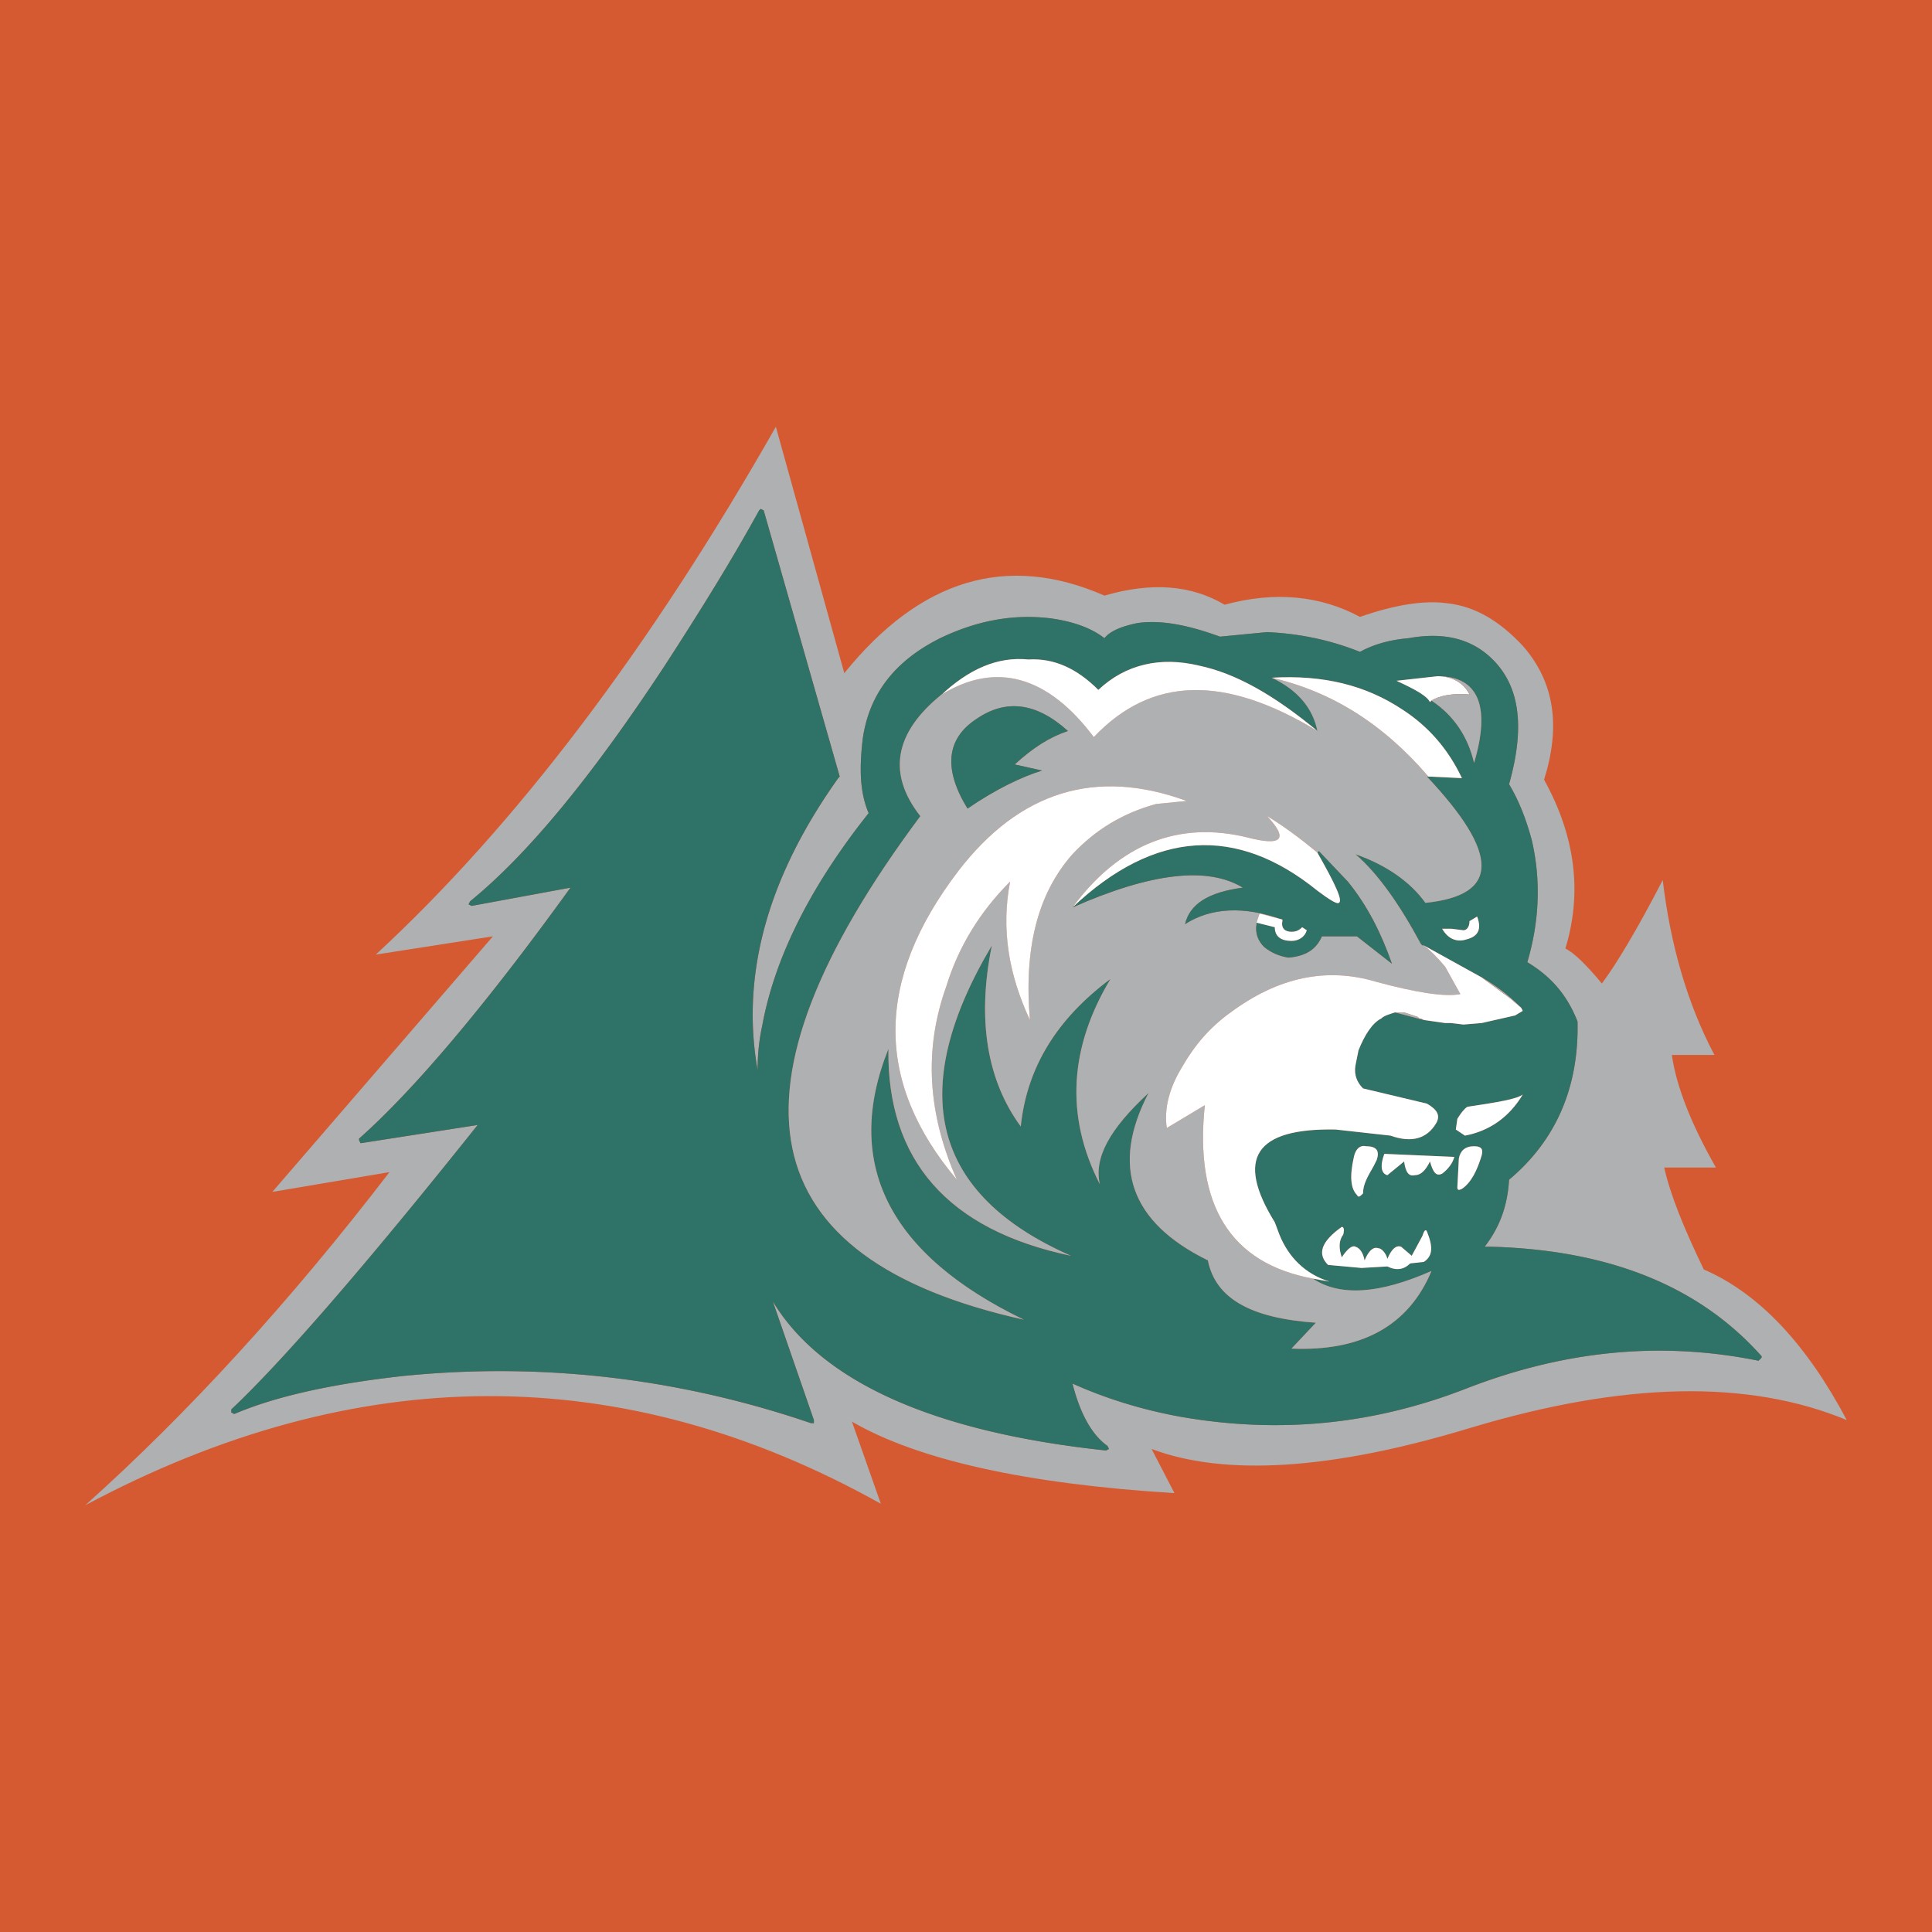 <svg xmlns="http://www.w3.org/2000/svg" width="2500" height="2500" viewBox="0 0 192.756 192.756"><g fill-rule="evenodd" clip-rule="evenodd"><path fill="#D65A31" d="M0 0h192.756v192.756H0V0z"/><path d="M151.926 64.432c-2.277-2.43-4.705-3.947-7.588-4.25-2.277-.304-5.16.151-8.652 1.365-3.945-2.124-8.498-2.58-13.506-1.214-3.34-1.973-7.285-2.276-11.99-.91-9.713-4.25-18.364-1.67-25.953 7.74l-6.83-24.587C64.811 64.735 51.454 82.34 37.493 95.24l11.685-1.822-22.006 25.497 11.687-1.973c-10.017 13.053-20.186 24.132-30.354 33.238 27.014-14.418 53.574-14.571 79.375-.152l-2.883-8.195c6.525 3.795 17.301 6.223 32.176 7.134l-2.277-4.401c7.285 2.73 17.908 2.125 31.871-2.126 15.178-4.553 27.621-4.855 37.486-.759-3.945-7.436-8.65-12.597-14.266-15.024-1.973-4.098-3.34-7.438-3.947-10.169h5.16c-2.426-4.249-3.943-8.043-4.4-11.231h4.25c-2.732-5.159-4.402-11.079-5.16-17.453-2.58 5.01-4.705 8.5-6.07 10.321-1.518-1.821-2.732-3.035-3.643-3.492 1.67-5.462 1.061-11.079-2.125-16.846 1.667-5.312 1.061-9.715-2.126-13.355zm23.828 70.876v.151l-.305.304c-9.713-1.973-19.426-1.062-29.441 2.883-9.107 3.492-18.365 4.401-28.078 2.732-4.25-.758-7.893-1.974-10.928-3.339.76 3.035 1.973 5.159 3.49 6.222l.152.305-.303.15c-17.151-1.82-28.381-6.829-33.238-14.873l4.098 11.838v.304h-.304c-13.355-4.554-27.015-6.07-40.674-4.704-6.83.759-12.597 1.973-16.848 3.794l-.302-.152v-.302c5.008-4.706 13.203-14.116 24.586-28.382l-11.686 1.821-.152-.304v-.152c5.312-4.704 12.445-13.052 21.096-25.042l-9.864 1.821-.305-.151.151-.304c5.769-4.705 12.142-12.446 19.428-23.524 3.642-5.616 6.83-10.775 9.409-15.48l.152-.151.304.151 7.588 26.559-.152.153c-7.134 10.016-9.712 19.729-8.043 29.139 0-1.519.151-3.036.455-4.401 1.213-6.678 4.706-13.812 10.624-21.247-.91-2.125-.91-4.553-.606-7.285.606-4.553 3.187-7.893 7.739-10.169 3.794-1.821 7.438-2.429 11.079-1.973 2.125.303 3.947.911 5.312 1.973.607-.759 1.82-1.214 3.34-1.518 2.275-.303 4.855.151 8.195 1.365l4.703-.455c3.188.153 6.223.759 9.258 1.973 1.367-.759 3.035-1.214 4.857-1.365 3.34-.608 5.92 0 7.893 1.669 3.186 2.731 3.793 6.982 2.125 12.9.91 1.518 1.668 3.339 2.275 5.616.91 3.946.76 8.044-.455 12.142 2.275 1.366 3.947 3.187 5.01 5.919.15 6.526-2.127 11.838-6.83 15.783-.152 2.581-.912 4.706-2.43 6.679h.455c11.992.303 20.947 3.944 27.17 10.927z" fill="#aeb0b2"/><path d="M175.754 135.459v-.151c-6.223-6.982-15.178-10.624-27.168-10.928h-.455c1.518-1.973 2.277-4.098 2.43-6.679 4.703-3.945 6.98-9.257 6.83-15.783-1.062-2.732-2.734-4.553-5.01-5.919 1.215-4.098 1.365-8.196.455-12.142-.607-2.276-1.365-4.098-2.275-5.616 1.668-5.917 1.061-10.169-2.125-12.9-1.973-1.669-4.553-2.277-7.893-1.669-1.822.151-3.49.606-4.857 1.365-3.035-1.214-6.07-1.82-9.258-1.973l-4.703.455c-3.34-1.214-5.92-1.668-8.195-1.365-1.52.304-2.732.759-3.34 1.518-1.365-1.062-3.188-1.67-5.312-1.973-3.641-.456-7.285.152-11.079 1.973-4.553 2.276-7.133 5.616-7.739 10.169-.304 2.731-.304 5.159.606 7.285-5.918 7.436-9.41 14.569-10.624 21.247-.304 1.365-.455 2.883-.455 4.401-1.669-9.409.91-19.123 8.043-29.139l.152-.153-7.588-26.559-.304-.151-.152.151c-2.579 4.706-5.767 9.865-9.409 15.48-7.286 11.079-13.659 18.82-19.428 23.524l-.151.304.305.151 9.864-1.821c-8.651 11.99-15.784 20.338-21.096 25.042v.152l.152.304 11.686-1.821c-11.383 14.266-19.578 23.676-24.586 28.382v.302l.302.152c4.251-1.821 10.018-3.035 16.848-3.794 13.659-1.366 27.318.15 40.674 4.704h.304v-.304l-4.098-11.838c4.856 8.044 16.086 13.053 33.238 14.873l.303-.15-.152-.305c-1.518-1.062-2.73-3.187-3.49-6.222 3.035 1.365 6.678 2.581 10.928 3.339 9.713 1.669 18.971.76 28.078-2.732 10.016-3.945 19.729-4.855 29.441-2.883l.303-.303zm-28.686-59.342c-.605-2.58-1.973-4.705-4.25-6.223l-.15.153c-.305-.607-1.367-1.215-3.34-2.125l4.098-.456c4.099 0 5.312 3.036 3.642 8.651zm-4.552 1.365h-.152c7.285 7.741 7.285 11.838-.15 12.597-1.518-2.124-3.947-3.794-6.982-4.855 2.277 1.973 4.402 5.008 6.525 8.954l.154.153h.15l5.768 3.187a18.808 18.808 0 0 1 3.945 3.035l.152.304-.76.455-3.338.759-1.82.151-1.217-.151h-.605l-2.125-.304-2.883-.759c-.457.152-1.062.304-1.367.607-.91.455-1.668 1.669-2.275 3.187l-.305 1.518c-.15.912.152 1.671.76 2.277l6.373 1.517c1.062.608 1.367 1.215.91 1.974-.91 1.518-2.426 1.974-4.553 1.216l-5.463-.608c-8.043-.151-10.016 2.884-6.07 9.257l.455 1.216c.912 2.276 2.58 3.945 5.008 4.704l-1.668-.304c2.73 1.821 6.678 1.518 11.836-.759-2.275 5.465-6.98 8.043-13.963 7.741l2.43-2.58c-6.525-.455-10.018-2.43-10.775-6.224-7.74-3.795-9.713-9.409-5.918-16.695-3.947 3.644-5.465 6.527-4.857 9.106-3.49-6.829-3.035-13.659 1.062-20.488-5.312 3.946-8.348 8.804-8.955 14.722-3.34-4.553-4.4-10.624-2.883-18.06-8.651 14.569-5.919 24.889 7.891 30.96-12.292-2.58-18.363-9.562-18.212-20.641-4.553 11.383 0 20.489 13.507 27.015-27.317-6.07-30.808-22.765-10.319-50.235-3.339-4.25-2.581-8.347 2.124-12.141l-.152.151c2.885-2.732 5.767-3.946 8.804-3.643 2.58-.151 4.855.911 6.98 3.035 2.732-2.579 6.223-3.338 10.018-2.428 3.643.759 7.436 2.884 11.838 6.526-.455-2.277-1.975-4.098-4.555-5.312 5.162-.304 9.41.759 13.053 3.188 2.58 1.669 4.555 3.945 5.92 6.83l-3.188-.153h-.153v-.002zm-6.223 36.88c1.062 0 1.367.457 1.062 1.366l-.303.607c-.607 1.062-1.062 1.82-1.062 2.732-.305.304-.455.454-.607.15-.607-.605-.758-1.821-.303-3.794.15-.757.606-1.212 1.213-1.061zm-2.428 8.045c.152 0 .303.151.152.759-.455.606-.455 1.365-.152 2.276.607-.911 1.062-1.215 1.365-1.062.455.151.76.606.912 1.365.455-1.062.91-1.365 1.365-1.214.303 0 .758.455.91 1.062.455-1.062.91-1.366 1.365-1.214l1.064.91 1.062-1.973c.15-.455.303-.759.453-.455.609 1.518.609 2.428-.303 3.035l-1.365.151c-.607.607-1.367.759-2.277.304l-2.58.151-3.338-.303c-1.06-1.06-.758-2.274 1.367-3.792zm7.285-5.16c-.607.15-.912-.305-1.062-1.367l-1.67 1.367c-.607-.152-.758-.911-.303-2.126l6.98.304c-.15.607-.605 1.214-1.213 1.67-.609.303-.91-.152-1.215-1.215-.454.912-.911 1.367-1.517 1.367zm5.463-25.346l.76-.456c.455 1.214.152 1.973-1.064 2.277-.908.303-1.818 0-2.426-1.063h.908l1.217.153c.301 0 .605-.304.605-.911zm-1.062 23.676c.152-.758.607-1.215 1.518-1.215.76 0 .912.304.76.911-.455 1.519-1.062 2.731-1.973 3.34-.305.15-.455.15-.455-.153l.15-2.883zm.607-2.275l-.91-.608.152-1.062c.455-.759.908-1.214 1.062-1.214 3.035-.455 4.857-.759 5.463-1.214-1.364 2.275-3.339 3.641-5.767 4.098z" fill="#2f7267"/><path d="M146.613 69.288c-.605-1.216-1.822-1.822-3.188-1.822l-4.098.456c1.973.91 3.035 1.518 3.34 2.125l.15-.153c.761-.455 1.974-.759 3.796-.606z" fill="#fff"/><path d="M143.426 67.466c1.365 0 2.582.606 3.188 1.822-1.822-.153-3.035.151-3.795.606 2.277 1.518 3.645 3.643 4.25 6.223 1.669-5.615.456-8.651-3.643-8.651zM142.363 77.482h.152c-4.553-5.312-9.713-8.498-15.633-9.865 2.58 1.214 4.1 3.035 4.555 5.312-9.258-5.616-16.543-5.463-22.311.607-4.555-6.071-9.713-7.588-15.177-4.249-4.705 3.794-5.463 7.891-2.124 12.141-20.489 27.47-16.999 44.165 10.319 50.235-13.507-6.525-18.06-15.632-13.507-27.015-.151 11.079 5.919 18.061 18.212 20.641-13.81-6.071-16.542-16.391-7.891-30.96-1.518 7.436-.457 13.507 2.883 18.06.607-5.918 3.643-10.775 8.955-14.722-4.098 6.829-4.553 13.659-1.062 20.488-.607-2.579.91-5.463 4.857-9.106-3.795 7.286-1.822 12.9 5.918 16.695.758 3.794 4.25 5.769 10.775 6.224l-2.43 2.58c6.982.302 11.688-2.276 13.963-7.741-5.158 2.276-9.105 2.58-11.836.759-8.197-1.518-11.838-7.284-10.775-17.301l-3.795 2.276c-.305-1.974.303-4.098 1.518-6.07 1.215-2.126 2.732-3.947 4.855-5.465 4.707-3.49 9.562-4.554 14.57-3.035 3.945 1.062 6.83 1.518 8.348 1.214l-1.518-2.732c-.76-.91-1.518-1.668-2.125-2.123h-.15l-.154-.153c-2.123-3.945-4.248-6.981-6.525-8.954 3.035 1.062 5.465 2.731 6.982 4.855 7.436-.758 7.436-4.854.151-12.596zm-23.978 2.43l-3.035.302c-3.34.912-6.07 2.581-8.348 5.01-3.49 3.946-4.857 9.408-4.248 16.542-2.127-4.553-2.885-9.106-1.975-13.811-3.035 3.036-5.16 6.526-6.374 10.472-2.276 6.374-1.821 12.749 1.062 19.274-8.195-9.712-8.195-19.881.152-30.809 6.072-7.892 13.66-10.319 22.766-6.98zm13.053 5.159l.152-.151 2.883 3.035c1.973 2.428 3.338 5.16 4.4 8.195l-3.49-2.732h-3.492c-.605 1.366-1.668 1.973-3.336 2.125-.912-.152-1.672-.455-2.43-1.062-.607-.608-.91-1.367-.76-2.277v-.151l.305-.912 2.275.608c-3.793-1.367-7.133-1.214-9.713.454.457-1.972 2.277-3.186 5.77-3.643-3.492-2.124-9.107-1.518-17 1.974 4.705-6.375 10.625-8.651 17.453-6.982 3.49.912 4.1.153 1.973-2.124 1.517.912 3.187 2.125 5.01 3.643zM106.547 72.93c-1.82.607-3.49 1.67-5.311 3.339l2.73.608c-1.973.606-4.553 1.82-7.437 3.794-2.428-3.947-2.124-6.982.912-8.955 2.883-1.973 5.918-1.669 9.106 1.214z" fill="#aeb0b2"/><path d="M115.35 80.214l3.035-.302c-9.105-3.339-16.693-.912-22.765 6.98-8.347 10.928-8.347 21.097-.152 30.809-2.883-6.525-3.338-12.9-1.062-19.274 1.214-3.945 3.338-7.436 6.374-10.472-.91 4.705-.152 9.258 1.975 13.811-.609-7.134.758-12.596 4.248-16.542 2.276-2.43 5.007-4.098 8.347-5.01z" fill="#fff"/><path d="M131.59 84.92l-.152.151c1.82 3.188 2.58 4.857 2.125 5.008-.152.153-.912-.302-2.125-1.214-8.045-6.525-16.24-6.071-24.436 1.67 7.893-3.492 13.508-4.098 17-1.974-3.492.457-5.312 1.67-5.77 3.643 2.58-1.668 5.92-1.821 9.713-.454v.151c-.15.759.305 1.062.91 1.062.457 0 .76-.151 1.064-.455l.455.304c-.152.606-.76 1.061-1.52 1.061-1.061 0-1.668-.455-1.668-1.365l-1.822-.455v.151c-.15.911.152 1.669.76 2.277.758.607 1.518.91 2.43 1.062 1.668-.152 2.73-.759 3.336-2.125h3.492l3.49 2.732c-1.062-3.036-2.428-5.768-4.4-8.195l-2.882-3.035z" fill="#2f7267"/><path d="M131.438 85.071c-1.822-1.518-3.492-2.731-5.01-3.642 2.127 2.277 1.518 3.036-1.973 2.124-6.828-1.668-12.748.608-17.453 6.982 8.195-7.741 16.391-8.196 24.436-1.67 1.213.912 1.973 1.367 2.125 1.214.455-.151-.305-1.82-2.125-5.008zM127.945 91.901v-.151l-2.275-.608-.305.912 1.822.455c0 .91.607 1.365 1.668 1.365.76 0 1.367-.455 1.52-1.061l-.455-.304c-.305.304-.607.455-1.064.455-.606-.001-1.061-.304-.911-1.063z" fill="#fff"/><path d="M101.236 76.269c1.82-1.669 3.49-2.731 5.311-3.339-3.188-2.883-6.223-3.187-9.105-1.214-3.036 1.973-3.339 5.008-.912 8.955 2.884-1.974 5.464-3.188 7.437-3.794l-2.731-.608z" fill="#2f7267"/><path d="M142.668 77.482l3.188.153c-1.365-2.885-3.34-5.161-5.92-6.83-3.643-2.429-7.891-3.492-13.053-3.188 5.92 1.367 11.08 4.553 15.633 9.865h.152zM131.438 72.93c-4.402-3.642-8.195-5.767-11.838-6.526-3.795-.91-7.285-.151-10.018 2.428-2.125-2.124-4.4-3.187-6.98-3.035-3.037-.303-5.918.911-8.804 3.643l.152-.151c5.464-3.339 10.623-1.822 15.177 4.249 5.768-6.072 13.053-6.225 22.311-.608zM139.178 101.007h.91l1.367.455.15.152h.15l.305.151 2.125.304h.605l1.217.151 1.82-.151 3.338-.759.76-.455-.152-.304-1.062-.91-2.883-2.125-5.768-3.187c.607.455 1.365 1.213 2.125 2.123l1.518 2.732c-1.518.304-4.402-.151-8.348-1.214-5.008-1.519-9.863-.455-14.57 3.035-2.123 1.518-3.641 3.339-4.855 5.465-1.215 1.973-1.822 4.097-1.518 6.07l3.795-2.276c-1.062 10.017 2.578 15.783 10.775 17.301l1.668.304c-2.428-.759-4.096-2.428-5.008-4.704l-.455-1.216c-3.945-6.373-1.973-9.408 6.07-9.257l5.463.608c2.127.758 3.643.302 4.553-1.216.457-.759.152-1.365-.91-1.974l-6.373-1.517c-.607-.606-.91-1.365-.76-2.277l.305-1.518c.607-1.518 1.365-2.731 2.275-3.187.305-.3.911-.452 1.368-.604z" fill="#fff"/><path fill="#aeb0b2" d="M140.088 101.007h-.91l2.883.759-.305-.152h-.151l-.15-.152-1.367-.455zM150.711 99.642l1.062.91a18.808 18.808 0 0 0-3.945-3.035l2.883 2.125z"/><path d="M137.355 115.729c.305-.909 0-1.366-1.062-1.366-.607-.151-1.062.304-1.213 1.062-.455 1.973-.305 3.188.303 3.794.152.304.303.153.607-.15 0-.912.455-1.671 1.062-2.732l.303-.608zM134.018 123.166c.15-.607 0-.759-.152-.759-2.125 1.518-2.428 2.731-1.365 3.794l3.338.303 2.58-.151c.91.455 1.67.304 2.277-.304l1.365-.151c.912-.607.912-1.518.303-3.035-.15-.304-.303 0-.453.455l-1.062 1.973-1.064-.91c-.455-.152-.91.151-1.365 1.214-.152-.607-.607-1.062-.91-1.062-.455-.151-.91.152-1.365 1.214-.152-.759-.457-1.214-.912-1.365-.303-.152-.758.151-1.365 1.062-.306-.913-.306-1.672.15-2.278zM140.088 115.88c.15 1.062.455 1.518 1.062 1.367.605 0 1.062-.455 1.518-1.367.305 1.062.605 1.518 1.215 1.215.607-.456 1.062-1.062 1.213-1.67l-6.98-.304c-.455 1.215-.305 1.974.303 2.126l1.669-1.367zM147.373 91.445l-.76.456c0 .607-.305.912-.605.912l-1.217-.153h-.908c.607 1.063 1.518 1.366 2.426 1.063 1.216-.305 1.519-1.063 1.064-2.278zM147.068 114.362c-.91 0-1.365.457-1.518 1.215l-.15 2.883c0 .304.15.304.455.153.91-.608 1.518-1.821 1.973-3.34.152-.607 0-.911-.76-.911zM145.248 112.693l.91.608c2.428-.457 4.402-1.822 5.768-4.099-.605.455-2.428.759-5.463 1.214-.154 0-.607.455-1.062 1.214l-.153 1.063z" fill="#fff"/></g></svg>